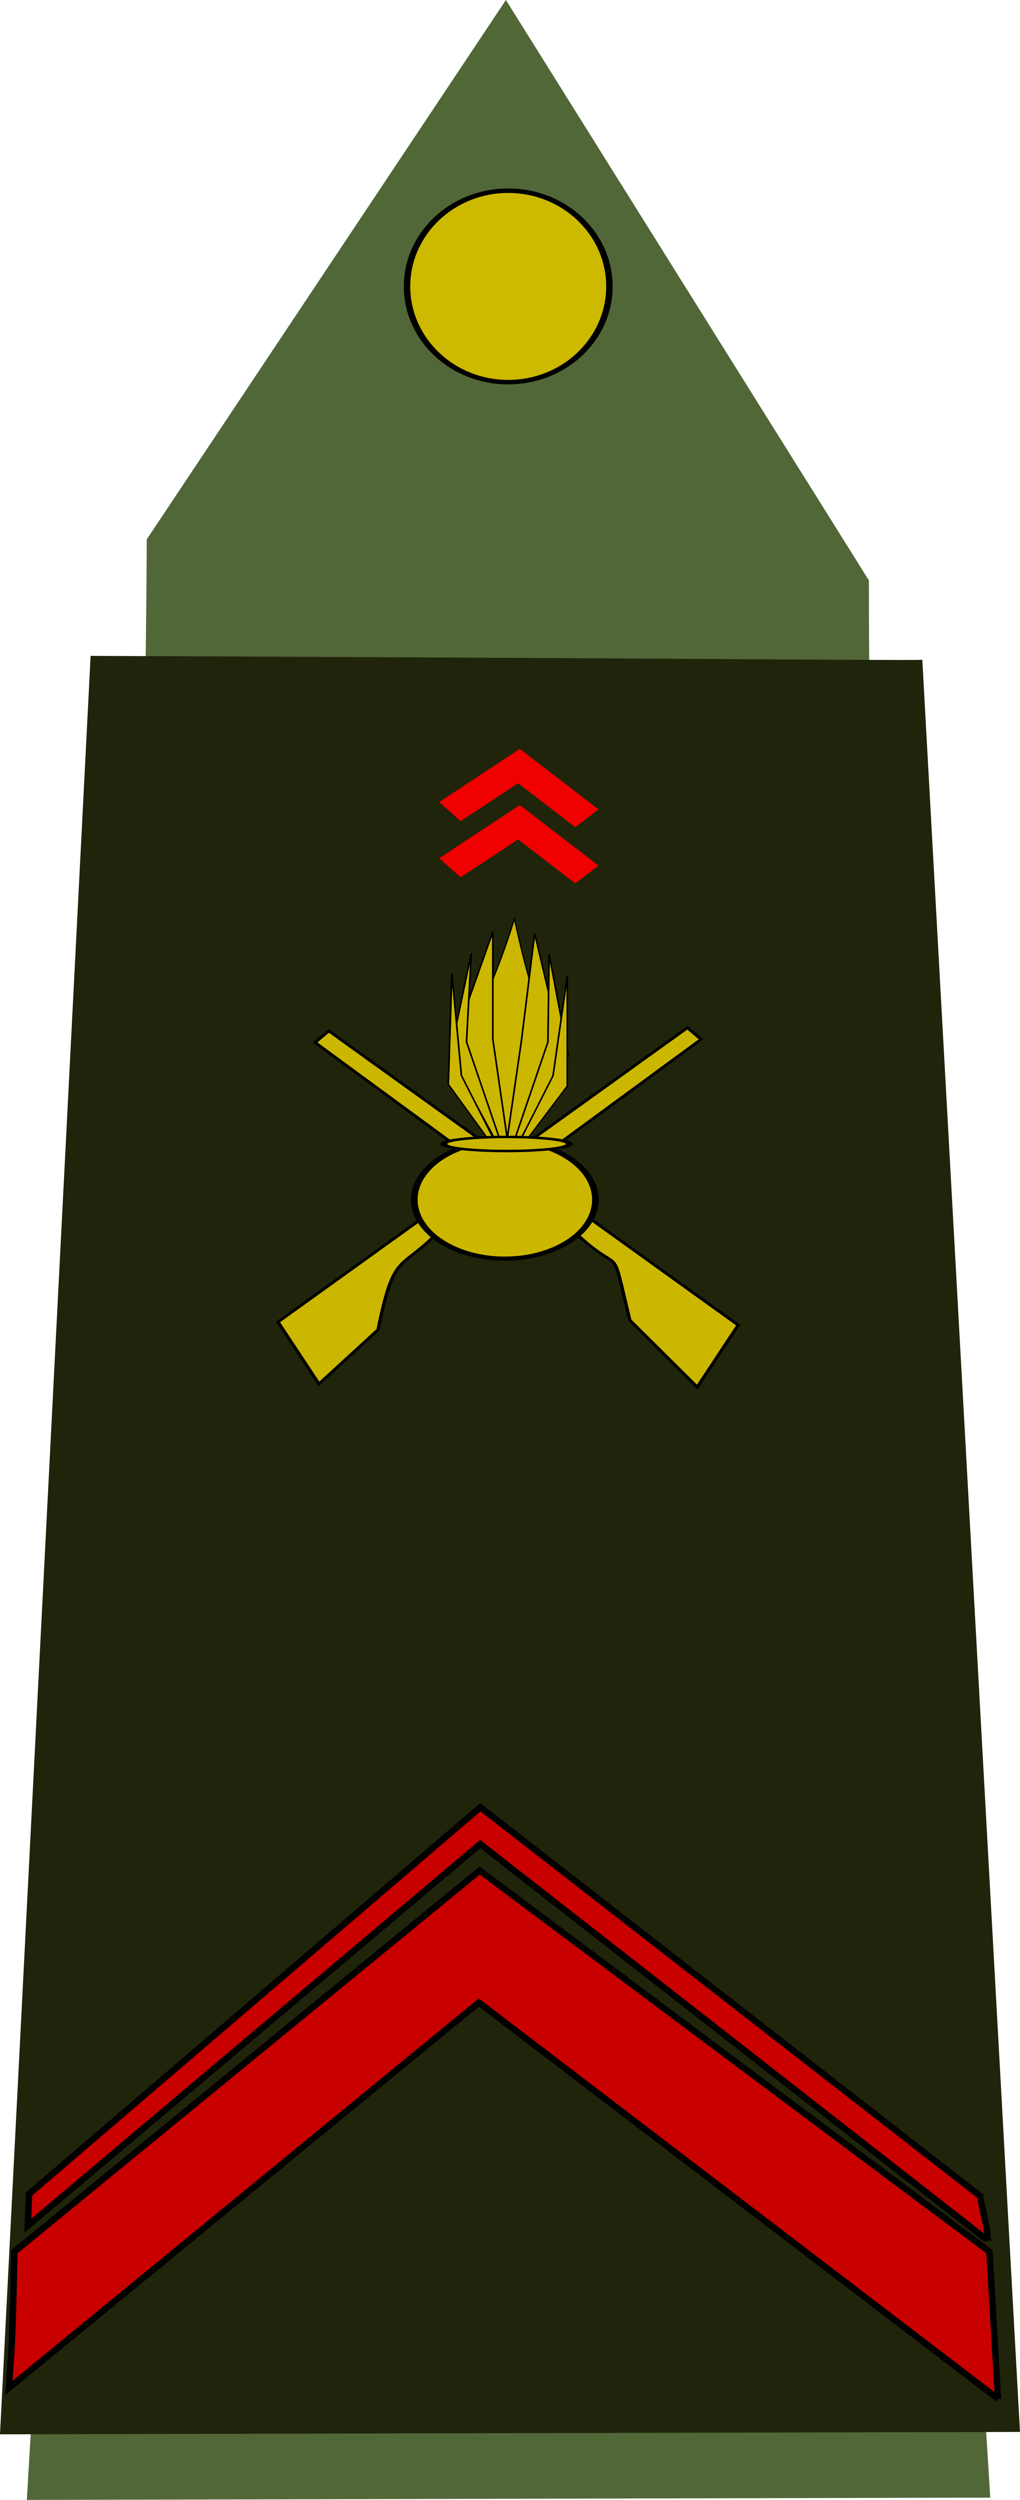 <?xml version="1.0" encoding="UTF-8" standalone="no"?>
<!-- Created with Inkscape (http://www.inkscape.org/) -->

<svg
   xmlns:dc="http://purl.org/dc/elements/1.1/"
   xmlns:cc="http://creativecommons.org/ns#"
   xmlns:rdf="http://www.w3.org/1999/02/22-rdf-syntax-ns#"
   xmlns:svg="http://www.w3.org/2000/svg"
   xmlns="http://www.w3.org/2000/svg"
   xmlns:sodipodi="http://sodipodi.sourceforge.net/DTD/sodipodi-0.dtd"
   xmlns:inkscape="http://www.inkscape.org/namespaces/inkscape"
   width="159.188"
   height="390.061"
   id="svg2"
   sodipodi:version="0.32"
   inkscape:version="0.48.2 r9819"
   sodipodi:docname="Army-FRA-OR-02 (alt).svg"
   version="1.0">
  <defs
     id="defs4" />
  <sodipodi:namedview
     id="base"
     pagecolor="#ffffff"
     bordercolor="#666666"
     borderopacity="1.0"
     inkscape:pageopacity="0.0"
     inkscape:pageshadow="2"
     inkscape:zoom="0.7"
     inkscape:cx="-65.72334"
     inkscape:cy="-95.665426"
     inkscape:document-units="px"
     inkscape:current-layer="layer1"
     showgrid="true"
     inkscape:window-width="1270"
     inkscape:window-height="945"
     inkscape:window-x="0"
     inkscape:window-y="25"
     fit-margin-top="0"
     fit-margin-left="0"
     fit-margin-right="0"
     fit-margin-bottom="0"
     inkscape:window-maximized="0" />
  <g
     inkscape:label="Calque 1"
     inkscape:groupmode="layer"
     id="layer1"
     transform="translate(-314.902,25.532)">
    <g
       id="g4622"
       transform="translate(-19.286,126.429)">
      <g
         id="g2840"
         transform="translate(30,-1.429)" />
    </g>
    <g
       transform="matrix(0,1,-1,0,890.492,89.942)"
       id="g10159">
      <path
         inkscape:connector-curvature="0"
         style="fill:#151f3c;fill-opacity:1;fill-rule:evenodd;stroke:none"
         d="m 8.291,435.184 c 0.021,-6.8e-4 0.042,6.8e-4 0.062,0 -0.033,-1.554 -0.062,-1.938 -0.062,-1.938 l 0,1.938 z"
         id="path1905" />
      <path
         inkscape:connector-curvature="0"
         style="fill:#526738;fill-opacity:1;fill-rule:evenodd;stroke:none"
         d="m -31.32,552.688 -84.154,-56.052 90.568,-56.655 c 100.216,0.066 155.093,-10.172 299.137,-18.938 l 0.356,150.36 C 130.393,563.083 78.618,553.157 -31.32,552.688 z"
         id="path2852"
         sodipodi:nodetypes="cccccc" />
      <path
         inkscape:connector-curvature="0"
         style="fill:#20240b;fill-opacity:1;fill-rule:evenodd;stroke:none"
         d="m -12.523,431.648 c 0.119,5.225 -0.225,35.628 -0.615,129.8 L 264.353,575.59 263.98,416.403 -12.523,431.648 z"
         id="path2760"
         sodipodi:nodetypes="ccccc" />
      <path
         sodipodi:type="arc"
         style="fill:#cdb900;fill-opacity:1;fill-rule:evenodd;stroke:#000000;stroke-width:1px;stroke-linecap:butt;stroke-linejoin:miter;stroke-opacity:1"
         id="path2762"
         sodipodi:cx="307.14285"
         sodipodi:cy="368.07648"
         sodipodi:rx="15.714286"
         sodipodi:ry="21.428572"
         d="m 322.857,368.076 c 0,11.835 -7.036,21.429 -15.714,21.429 -8.679,0 -15.714,-9.594 -15.714,-21.429 0,-11.835 7.036,-21.429 15.714,-21.429 8.679,0 15.714,9.594 15.714,21.429 z"
         transform="matrix(0,-1.005,0.697,0,-327.332,804.952)" />
      <g
         id="g9109"
         transform="matrix(0.691,0,0,0.901,372.514,195.228)">
        <path
           inkscape:connector-curvature="0"
           sodipodi:nodetypes="ccccccc"
           id="path8220"
           d="m -407.704,374 13.986,-7.091 -12.238,-10.243 c -17.81,-2.742 -13.328,-3.93 -21.853,-10.243 l -43.706,-45.699 -2.622,2.364 66.433,70.912 z"
           style="fill:#ccb700;fill-opacity:1;fill-rule:evenodd;stroke:#000000;stroke-width:0.581px;stroke-linecap:butt;stroke-linejoin:miter;stroke-opacity:1" />
        <path
           inkscape:connector-curvature="0"
           sodipodi:nodetypes="ccccccc"
           id="path9107"
           d="m -406.99,294.295 13.986,7.091 -15.095,11.671 c -18.525,3.456 -9.757,1.073 -18.996,8.814 l -43.706,45.699 -2.622,-2.364 66.433,-70.912 z"
           style="fill:#ccb700;fill-opacity:1;fill-rule:evenodd;stroke:#000000;stroke-width:0.581px;stroke-linecap:butt;stroke-linejoin:miter;stroke-opacity:1" />
        <g
           id="g7275"
           transform="matrix(0,-0.289,0.233,0,-550.903,33.623)">
          <path
             inkscape:connector-curvature="0"
             sodipodi:nodetypes="cscsc"
             id="path4585"
             d="m -1042.204,466.272 c -15.441,-58.294 -18.521,-29.308 -18.069,-97.215 0.452,-67.908 6.587,-54.35 24.204,-145.132 14.004,103.649 17.807,80.084 17.355,147.991 -0.452,67.908 -17.141,60.726 -23.49,94.356 z"
             style="fill:#ccb700;fill-opacity:1;fill-rule:evenodd;stroke:#000000;stroke-width:0.796px;stroke-linecap:butt;stroke-linejoin:miter;stroke-opacity:1" />
          <g
             transform="translate(-7.143,1.429)"
             id="g6367">
            <path
               inkscape:connector-curvature="0"
               sodipodi:nodetypes="ccccc"
               style="fill:#ccb700;fill-opacity:1;fill-rule:evenodd;stroke:#000000;stroke-width:1px;stroke-linecap:butt;stroke-linejoin:miter;stroke-opacity:1"
               d="m -919.307,262.163 10.735,-119.653 7.857,-102.857 15,102.857 -33.592,119.653 z"
               id="path5472"
               transform="translate(-116.07,196.996)" />
            <path
               inkscape:connector-curvature="0"
               sodipodi:nodetypes="ccccc"
               style="fill:#ccb700;fill-opacity:1;fill-rule:evenodd;stroke:#000000;stroke-width:1px;stroke-linecap:butt;stroke-linejoin:miter;stroke-opacity:1"
               d="m -1033.704,459.668 24.848,-117.806 0.714,-85 11.429,97.857 -36.991,104.949 z"
               id="path5474" />
            <path
               inkscape:connector-curvature="0"
               sodipodi:nodetypes="ccccc"
               style="fill:#ccb700;fill-opacity:1;fill-rule:evenodd;stroke:#000000;stroke-width:1px;stroke-linecap:butt;stroke-linejoin:miter;stroke-opacity:1"
               d="m -1033.04,461.352 35.807,-76.847 0,-106.429 -8.571,96.429 -27.236,86.847 z"
               id="path5476" />
          </g>
          <g
             transform="matrix(-1,0,0,1,-2073.654,1.211)"
             id="g6380">
            <path
               inkscape:connector-curvature="0"
               sodipodi:nodetypes="ccccc"
               style="fill:#ccb700;fill-opacity:1;fill-rule:evenodd;stroke:#000000;stroke-width:1px;stroke-linecap:butt;stroke-linejoin:miter;stroke-opacity:1"
               d="m -919.307,262.163 10.735,-119.653 0,-104.286 22.857,104.286 -33.592,119.653 z"
               id="path6382"
               transform="translate(-116.07,196.996)" />
            <path
               inkscape:connector-curvature="0"
               sodipodi:nodetypes="ccccc"
               style="fill:#ccb700;fill-opacity:1;fill-rule:evenodd;stroke:#000000;stroke-width:1px;stroke-linecap:butt;stroke-linejoin:miter;stroke-opacity:1"
               d="m -1033.704,459.668 24.848,-117.806 -2.857,-85.714 12.857,99.286 -34.848,104.235 z"
               id="path6384" />
            <path
               inkscape:connector-curvature="0"
               sodipodi:nodetypes="ccccc"
               style="fill:#ccb700;fill-opacity:1;fill-rule:evenodd;stroke:#000000;stroke-width:1px;stroke-linecap:butt;stroke-linejoin:miter;stroke-opacity:1"
               d="m -1033.04,461.352 35.093,-78.276 -2.143,-107.143 -5.714,98.571 -27.236,86.847 z"
               id="path6386" />
          </g>
          <path
             transform="translate(-107.519,153.567)"
             d="m -880,342.509 c 0,31.559 -24.305,57.143 -54.286,57.143 -29.981,0 -54.286,-25.584 -54.286,-57.143 0,-31.559 24.305,-57.143 54.286,-57.143 29.981,0 54.286,25.584 54.286,57.143 z"
             sodipodi:ry="57.142857"
             sodipodi:rx="54.285713"
             sodipodi:cy="342.50916"
             sodipodi:cx="-934.28571"
             id="path4581"
             style="fill:#ccb700;fill-opacity:1;stroke:#000000;stroke-width:4;stroke-miterlimit:4;stroke-opacity:1;stroke-dasharray:none;stroke-dashoffset:0"
             sodipodi:type="arc" />
          <path
             transform="matrix(1.012,0,0,0.597,-95.305,287.099)"
             d="m -897.143,259.652 c 0,6.312 -16.629,11.429 -37.143,11.429 -20.513,0 -37.143,-5.117 -37.143,-11.429 0,-6.312 16.629,-11.429 37.143,-11.429 20.513,0 37.143,5.117 37.143,11.429 z"
             sodipodi:ry="11.428572"
             sodipodi:rx="37.142857"
             sodipodi:cy="259.65201"
             sodipodi:cx="-934.28571"
             id="path4583"
             style="fill:#ccb700;fill-opacity:1;stroke:#000000;stroke-width:4;stroke-miterlimit:4;stroke-opacity:1;stroke-dasharray:none;stroke-dashoffset:0"
             sodipodi:type="arc" />
        </g>
        <path
           inkscape:connector-curvature="0"
           style="fill:none;stroke:#f00000;stroke-width:5.684;stroke-linecap:butt;stroke-linejoin:miter;stroke-miterlimit:4;stroke-opacity:1;stroke-dasharray:none"
           d="m -510.259,344.221 -10.28,-11.955 11.796,-11.762"
           id="path7331"
           sodipodi:nodetypes="ccc" />
        <path
           inkscape:connector-curvature="0"
           style="fill:none;stroke:#f00000;stroke-width:5.684;stroke-linecap:butt;stroke-linejoin:miter;stroke-miterlimit:4;stroke-opacity:1;stroke-dasharray:none"
           d="m -522.948,344.221 -10.28,-11.955 11.796,-11.762"
           id="path8218"
           sodipodi:nodetypes="ccc" />
      </g>
      <g
         id="g4668"
         transform="translate(34.499,0.566)">
        <path
           inkscape:connector-curvature="0"
           style="fill:#c80000;fill-opacity:1;fill-rule:evenodd;stroke:#000000;stroke-width:1px;stroke-linecap:butt;stroke-linejoin:miter;stroke-opacity:1"
           d="m 224.315,419.26 -22.967,1.356 -59.46,79.554 59.47,72.601 c 18.076,0.41 13.652,0.441 21.246,0.85 l -60.123,-73.331 61.834,-81.03 z"
           id="path10165"
           sodipodi:nodetypes="ccccccc" />
        <path
           inkscape:connector-curvature="0"
           style="fill:#c80000;fill-opacity:1;fill-rule:evenodd;stroke:#000000;stroke-width:1px;stroke-linecap:butt;stroke-linejoin:miter;stroke-opacity:1"
           d="m 199.127,421.479 c 1.08,-1.422 -4.15,0.31 -6.455,0.58 l -60.661,77.999 60.329,70.415 4.979,0.219 -59.568,-70.618 61.376,-78.595 z"
           id="path10169"
           sodipodi:nodetypes="ccccccc" />
      </g>
    </g>
  </g>
</svg>
